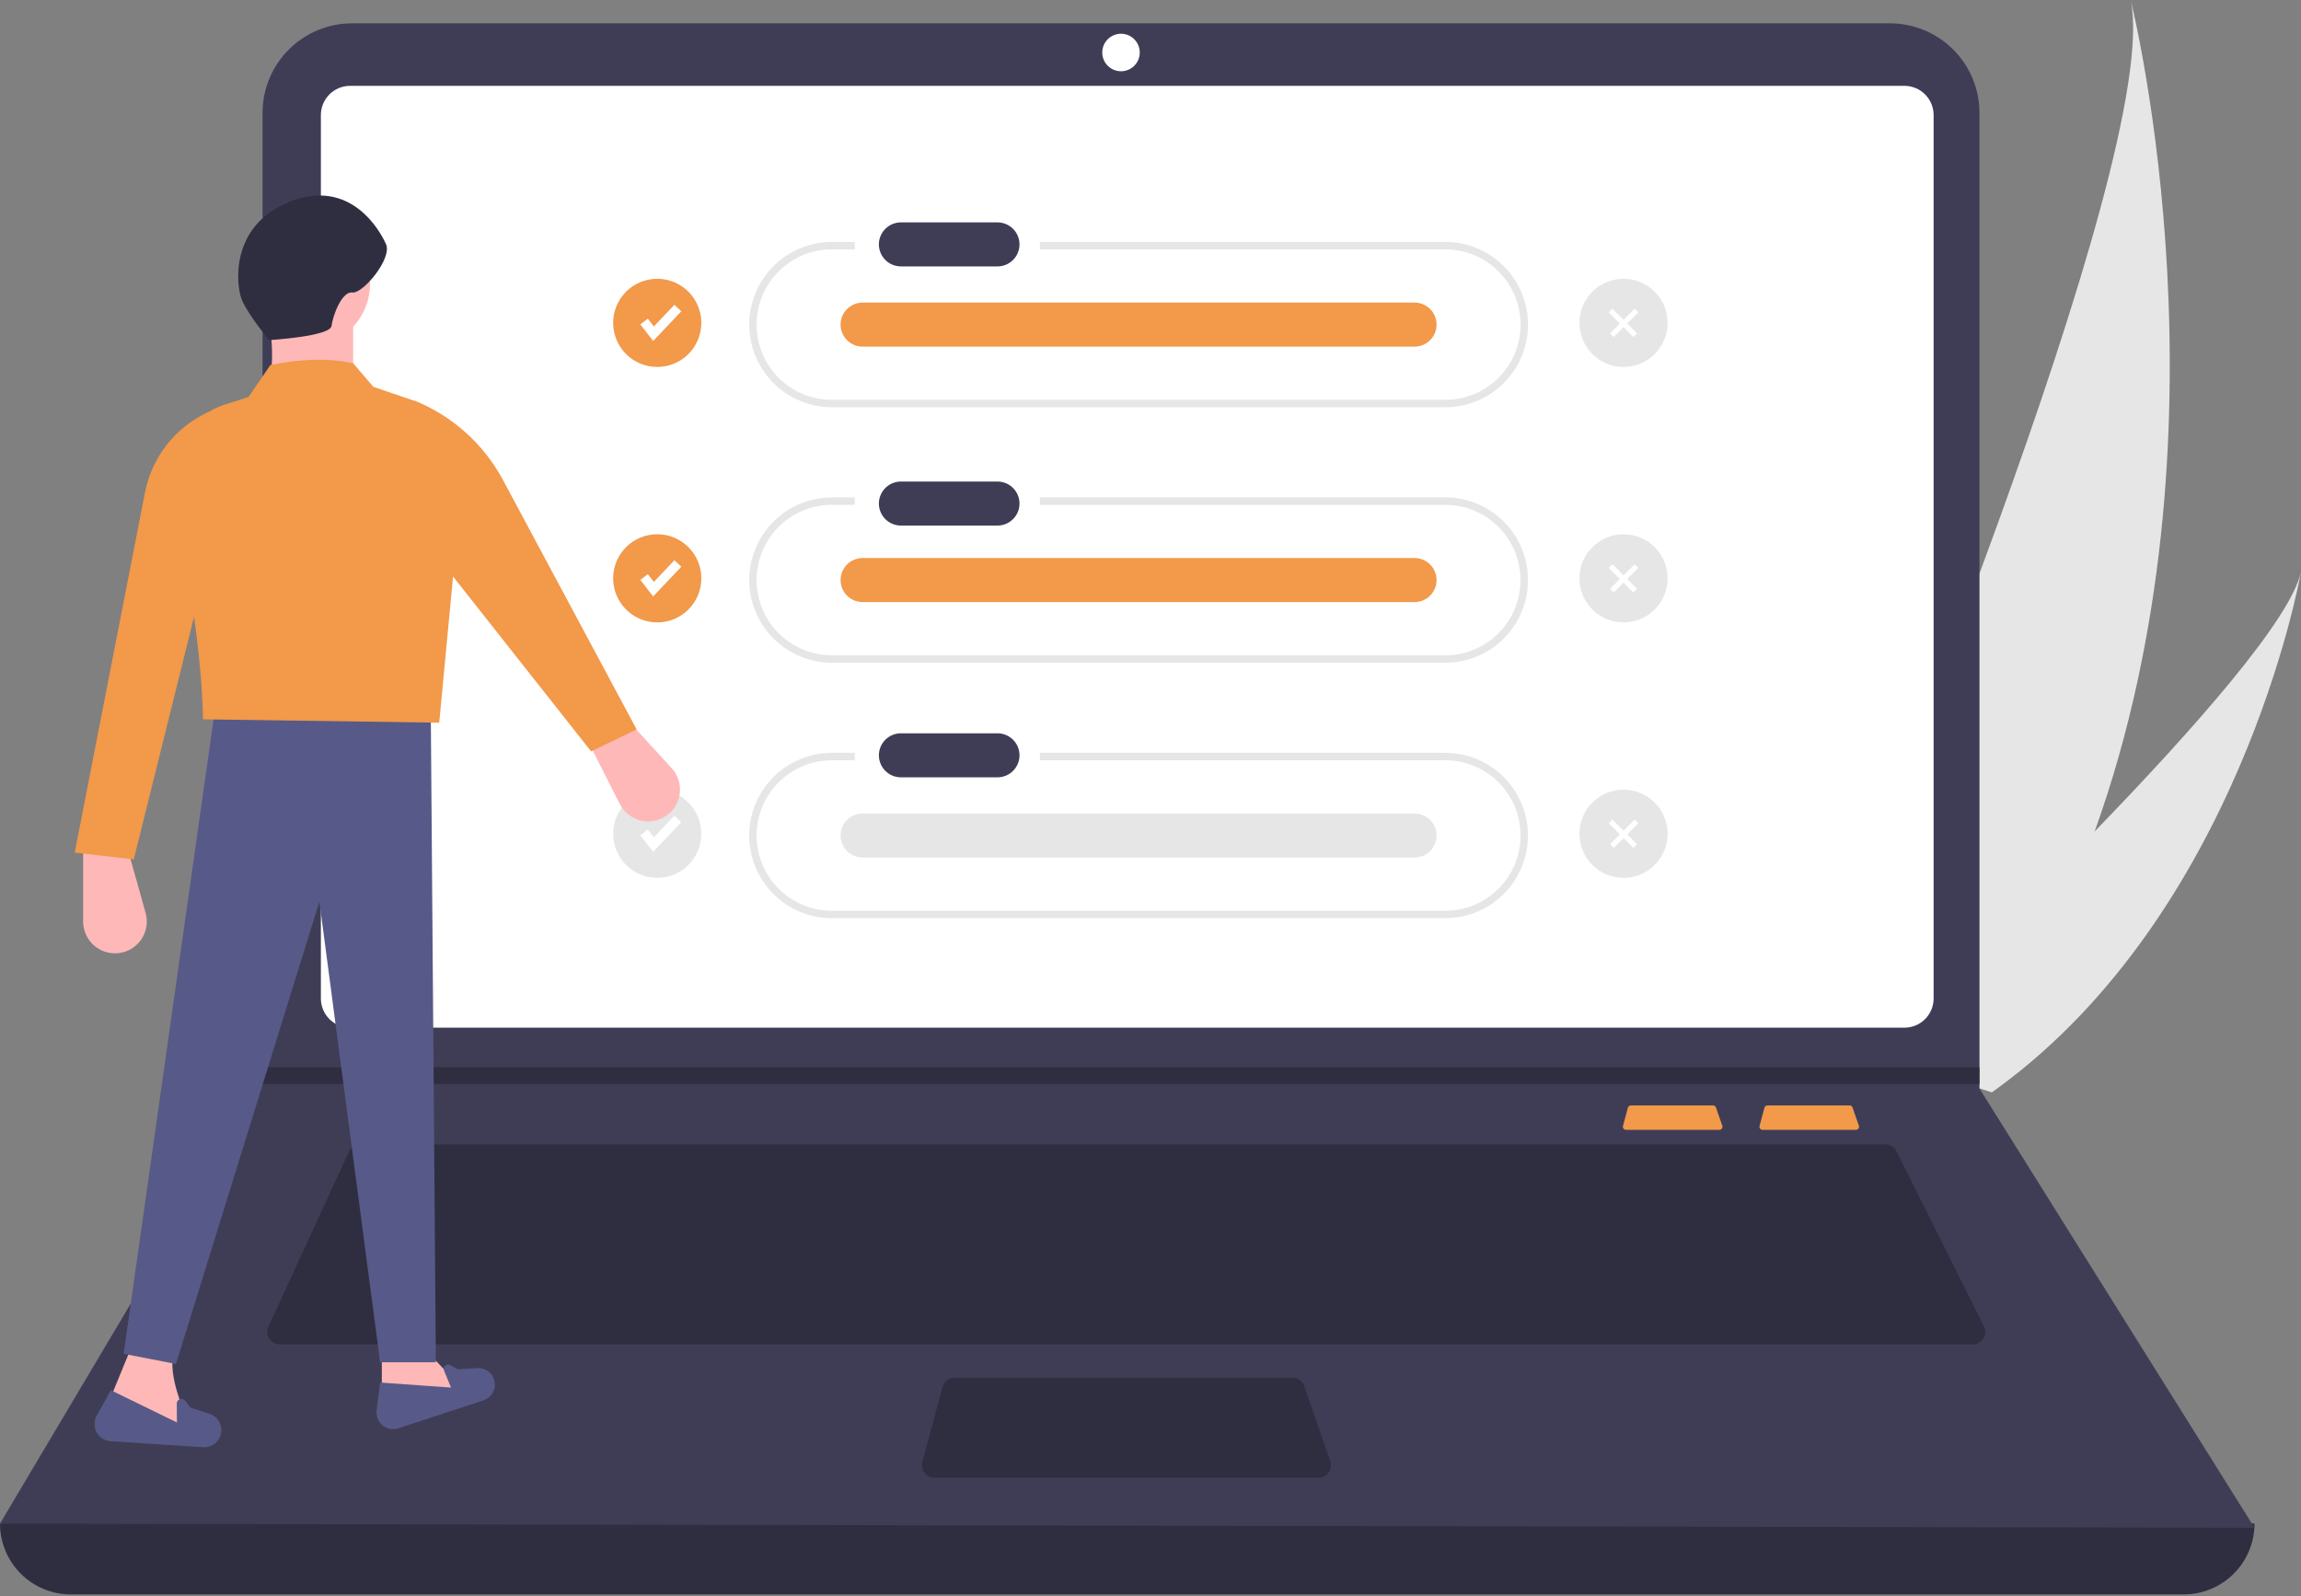 <svg width="160" height="111" viewBox="0 0 160 111" fill="none" xmlns="http://www.w3.org/2000/svg">
<rect x="0" y="0" width="160" height="111" fill="#808080" stroke="none"/>
<g clip-path="url(#clip0)">
<path d="M145.654 57.808C143.497 63.907 140.492 69.672 136.726 74.933C136.64 75.055 136.551 75.174 136.463 75.296L125.038 71.596C125.09 71.478 125.146 71.346 125.206 71.202C128.804 62.691 150.457 10.815 148.158 0C148.377 0.888 155.551 30.27 145.654 57.808Z" fill="#E6E6E6"/>
<path d="M138.931 75.646C138.791 75.751 138.647 75.855 138.502 75.957L129.932 73.181C130.035 73.086 130.154 72.975 130.291 72.848C132.535 70.751 139.2 64.469 145.655 57.808C152.591 50.651 159.288 43.059 160 39.757C159.866 40.51 155.639 63.43 138.931 75.646Z" fill="#E6E6E6"/>
<path d="M151.841 110.867H4.926C3.62 110.867 2.367 110.348 1.443 109.424C0.519 108.5 0 107.248 0 105.941C53.257 99.752 105.512 99.752 156.767 105.941C156.767 107.248 156.248 108.5 155.324 109.424C154.4 110.348 153.147 110.867 151.841 110.867Z" fill="#2F2E41"/>
<path d="M156.767 106.231L0 105.941L18.169 75.37L18.256 75.225V7.85C18.256 7.032 18.417 6.223 18.73 5.467C19.043 4.711 19.501 4.025 20.079 3.447C20.658 2.868 21.344 2.41 22.1 2.097C22.855 1.784 23.665 1.623 24.483 1.623H131.415C132.232 1.623 133.042 1.784 133.798 2.097C134.553 2.41 135.24 2.868 135.818 3.447C136.396 4.025 136.855 4.711 137.168 5.467C137.481 6.223 137.642 7.032 137.642 7.85V75.689L156.767 106.231Z" fill="#3F3D56"/>
<path d="M24.341 5.969C23.803 5.97 23.288 6.184 22.907 6.564C22.527 6.945 22.313 7.46 22.312 7.998V69.43C22.313 69.967 22.527 70.483 22.907 70.863C23.288 71.243 23.803 71.457 24.341 71.458H132.426C132.964 71.457 133.479 71.243 133.86 70.863C134.24 70.483 134.454 69.967 134.454 69.43V7.998C134.454 7.46 134.24 6.945 133.86 6.564C133.479 6.184 132.964 5.97 132.426 5.969H24.341Z" fill="white"/>
<path d="M25.051 79.572C24.885 79.572 24.722 79.62 24.582 79.709C24.443 79.799 24.331 79.927 24.262 80.078L18.663 92.248C18.602 92.38 18.576 92.526 18.586 92.672C18.596 92.817 18.642 92.958 18.721 93.08C18.799 93.203 18.908 93.304 19.036 93.374C19.163 93.444 19.307 93.481 19.453 93.481H137.183C137.331 93.481 137.477 93.443 137.606 93.371C137.736 93.299 137.845 93.195 137.923 93.068C138 92.942 138.045 92.799 138.051 92.65C138.058 92.502 138.027 92.355 137.96 92.223L131.875 80.052C131.803 79.907 131.693 79.786 131.555 79.701C131.418 79.616 131.259 79.571 131.098 79.572L25.051 79.572Z" fill="#2F2E41"/>
<path d="M77.949 4.955C78.669 4.955 79.253 4.371 79.253 3.651C79.253 2.931 78.669 2.347 77.949 2.347C77.229 2.347 76.645 2.931 76.645 3.651C76.645 4.371 77.229 4.955 77.949 4.955Z" fill="white"/>
<path d="M66.377 95.799C66.186 95.799 66 95.862 65.848 95.978C65.697 96.095 65.587 96.258 65.537 96.442L64.133 101.658C64.099 101.787 64.094 101.922 64.12 102.053C64.146 102.184 64.201 102.307 64.282 102.413C64.364 102.519 64.468 102.605 64.588 102.664C64.707 102.723 64.839 102.753 64.972 102.753H91.679C91.818 102.753 91.954 102.72 92.077 102.657C92.201 102.593 92.307 102.501 92.387 102.388C92.467 102.275 92.52 102.145 92.539 102.008C92.559 101.871 92.546 101.731 92.5 101.6L90.695 96.384C90.636 96.213 90.525 96.065 90.377 95.96C90.23 95.855 90.054 95.799 89.873 95.799L66.377 95.799Z" fill="#2F2E41"/>
<path d="M137.642 74.211V75.37H18.169L18.259 75.225V74.211H137.642Z" fill="#2F2E41"/>
<path d="M100.498 16.823H72.309V17.338H100.498C101.886 17.338 103.217 17.889 104.198 18.871C105.18 19.852 105.731 21.183 105.731 22.571C105.731 23.959 105.18 25.29 104.198 26.271C103.217 27.252 101.886 27.803 100.498 27.803H57.844C56.456 27.803 55.125 27.252 54.144 26.271C53.162 25.29 52.611 23.959 52.611 22.571C52.611 21.183 53.162 19.852 54.144 18.871C55.125 17.889 56.456 17.338 57.844 17.338H59.438V16.823H57.844C56.32 16.824 54.859 17.43 53.782 18.508C52.705 19.586 52.1 21.047 52.1 22.571C52.1 24.095 52.705 25.556 53.782 26.634C54.859 27.712 56.32 28.317 57.844 28.318H100.498C101.253 28.319 102.001 28.171 102.699 27.882C103.396 27.593 104.03 27.17 104.564 26.636C105.099 26.102 105.522 25.469 105.811 24.771C106.1 24.073 106.249 23.326 106.249 22.571C106.249 21.816 106.1 21.068 105.811 20.37C105.522 19.673 105.099 19.039 104.564 18.505C104.03 17.972 103.396 17.548 102.699 17.26C102.001 16.971 101.253 16.823 100.498 16.823Z" fill="#E6E6E6"/>
<path d="M100.498 34.586H72.309V35.101H100.498C101.885 35.102 103.215 35.654 104.196 36.635C105.177 37.616 105.728 38.946 105.728 40.334C105.728 41.721 105.177 43.051 104.196 44.033C103.215 45.014 101.885 45.566 100.498 45.566H57.844C56.456 45.566 55.125 45.015 54.144 44.034C53.162 43.053 52.611 41.721 52.611 40.334C52.611 38.946 53.162 37.615 54.144 36.634C55.125 35.652 56.456 35.101 57.844 35.101H59.438V34.586H57.844C56.32 34.587 54.859 35.193 53.782 36.271C52.705 37.349 52.1 38.81 52.1 40.334C52.1 41.858 52.705 43.319 53.782 44.397C54.859 45.474 56.32 46.08 57.844 46.081H100.498C101.253 46.082 102.001 45.933 102.699 45.645C103.396 45.356 104.03 44.933 104.564 44.399C105.099 43.865 105.522 43.231 105.811 42.534C106.1 41.836 106.249 41.089 106.249 40.334C106.249 39.579 106.1 38.831 105.811 38.133C105.522 37.436 105.099 36.802 104.564 36.268C104.03 35.734 103.396 35.311 102.699 35.023C102.001 34.734 101.253 34.586 100.498 34.586Z" fill="#E6E6E6"/>
<path d="M100.498 52.349H72.309V52.864H100.498C101.886 52.864 103.217 53.415 104.198 54.396C105.18 55.378 105.731 56.709 105.731 58.096C105.731 59.484 105.18 60.815 104.198 61.797C103.217 62.778 101.886 63.329 100.498 63.329H57.844C56.456 63.329 55.125 62.778 54.144 61.797C53.162 60.815 52.611 59.484 52.611 58.096C52.611 56.709 53.162 55.378 54.144 54.396C55.125 53.415 56.456 52.864 57.844 52.864H59.438V52.349H57.844C56.319 52.349 54.858 52.954 53.78 54.032C52.702 55.11 52.096 56.572 52.096 58.096C52.096 59.621 52.702 61.083 53.78 62.161C54.858 63.239 56.319 63.844 57.844 63.844H100.498C101.253 63.844 102 63.695 102.698 63.407C103.395 63.118 104.029 62.694 104.562 62.161C105.096 61.627 105.519 60.993 105.808 60.296C106.097 59.599 106.246 58.851 106.246 58.096C106.246 57.342 106.097 56.594 105.808 55.897C105.519 55.2 105.096 54.566 104.562 54.032C104.029 53.499 103.395 53.075 102.698 52.786C102 52.498 101.253 52.349 100.498 52.349Z" fill="#E6E6E6"/>
<path d="M62.619 15.463C62.218 15.47 61.835 15.634 61.553 15.92C61.271 16.206 61.113 16.592 61.113 16.994C61.113 17.395 61.271 17.781 61.553 18.067C61.835 18.354 62.218 18.518 62.619 18.524H69.335C69.536 18.528 69.735 18.491 69.922 18.418C70.109 18.344 70.28 18.234 70.424 18.094C70.569 17.954 70.684 17.787 70.764 17.603C70.844 17.418 70.887 17.22 70.891 17.019C70.894 16.818 70.857 16.618 70.784 16.431C70.71 16.244 70.6 16.074 70.46 15.929C70.32 15.785 70.153 15.669 69.969 15.589C69.784 15.509 69.586 15.466 69.385 15.463C69.368 15.463 69.351 15.463 69.335 15.463H62.619Z" fill="#3F3D56"/>
<path d="M62.619 33.483C62.218 33.49 61.835 33.654 61.553 33.94C61.271 34.227 61.113 34.612 61.113 35.014C61.113 35.416 61.271 35.801 61.553 36.088C61.835 36.374 62.218 36.538 62.619 36.545H69.335C69.741 36.551 70.133 36.397 70.424 36.114C70.716 35.832 70.884 35.445 70.891 35.039C70.897 34.633 70.742 34.241 70.46 33.949C70.177 33.658 69.791 33.49 69.385 33.483C69.368 33.483 69.351 33.483 69.335 33.483H62.619Z" fill="#3F3D56"/>
<path d="M62.619 50.989C62.218 50.995 61.835 51.159 61.553 51.446C61.271 51.732 61.114 52.118 61.114 52.519C61.114 52.921 61.271 53.307 61.553 53.593C61.835 53.879 62.218 54.044 62.619 54.05H69.335C69.741 54.057 70.133 53.902 70.424 53.62C70.716 53.337 70.884 52.95 70.891 52.544C70.897 52.139 70.742 51.747 70.46 51.455C70.178 51.163 69.791 50.995 69.385 50.989C69.368 50.988 69.352 50.988 69.335 50.989H62.619Z" fill="#3F3D56"/>
<path d="M59.956 21.04C59.554 21.047 59.171 21.211 58.89 21.497C58.608 21.784 58.45 22.169 58.45 22.571C58.45 22.973 58.608 23.358 58.89 23.645C59.171 23.931 59.554 24.095 59.956 24.102H98.335C98.537 24.105 98.736 24.069 98.923 23.995C99.11 23.921 99.281 23.811 99.425 23.671C99.57 23.531 99.685 23.364 99.765 23.18C99.845 22.995 99.888 22.797 99.891 22.596C99.895 22.395 99.858 22.195 99.784 22.008C99.711 21.821 99.601 21.651 99.461 21.506C99.321 21.362 99.154 21.246 98.97 21.166C98.785 21.086 98.587 21.043 98.386 21.04C98.369 21.04 98.352 21.04 98.335 21.04H59.956Z" fill="#F2994A"/>
<path d="M59.956 38.803C59.554 38.809 59.172 38.974 58.89 39.26C58.608 39.546 58.45 39.932 58.45 40.334C58.45 40.735 58.608 41.121 58.89 41.407C59.172 41.694 59.554 41.858 59.956 41.864H98.336C98.537 41.868 98.736 41.831 98.923 41.758C99.11 41.684 99.281 41.574 99.425 41.434C99.57 41.294 99.685 41.127 99.765 40.943C99.845 40.758 99.888 40.56 99.891 40.359C99.895 40.158 99.858 39.958 99.785 39.771C99.711 39.584 99.601 39.413 99.461 39.269C99.321 39.125 99.154 39.009 98.97 38.929C98.785 38.849 98.587 38.806 98.386 38.803C98.369 38.803 98.352 38.803 98.336 38.803H59.956Z" fill="#F2994A"/>
<path d="M59.956 56.566C59.554 56.572 59.172 56.736 58.89 57.023C58.608 57.309 58.45 57.695 58.45 58.096C58.45 58.498 58.608 58.884 58.89 59.17C59.172 59.456 59.554 59.621 59.956 59.627H98.336C98.537 59.63 98.736 59.594 98.923 59.52C99.11 59.446 99.281 59.336 99.425 59.197C99.57 59.057 99.685 58.89 99.765 58.706C99.845 58.521 99.888 58.323 99.891 58.122C99.895 57.921 99.858 57.721 99.785 57.534C99.711 57.347 99.601 57.176 99.461 57.032C99.321 56.887 99.154 56.772 98.97 56.692C98.785 56.612 98.587 56.569 98.386 56.566C98.369 56.566 98.352 56.566 98.336 56.566H59.956Z" fill="#E6E6E6"/>
<path d="M45.701 25.516C47.394 25.516 48.767 24.143 48.767 22.45C48.767 20.757 47.394 19.385 45.701 19.385C44.008 19.385 42.636 20.757 42.636 22.45C42.636 24.143 44.008 25.516 45.701 25.516Z" fill="#F2994A"/>
<path d="M45.417 23.71L44.524 22.561L45.044 22.157L45.466 22.701L46.895 21.193L47.373 21.646L45.417 23.71Z" fill="white"/>
<path d="M45.701 43.279C47.394 43.279 48.767 41.906 48.767 40.213C48.767 38.52 47.394 37.148 45.701 37.148C44.008 37.148 42.636 38.52 42.636 40.213C42.636 41.906 44.008 43.279 45.701 43.279Z" fill="#F2994A"/>
<path d="M45.417 41.472L44.524 40.324L45.044 39.92L45.466 40.464L46.895 38.956L47.373 39.409L45.417 41.472Z" fill="white"/>
<path d="M45.701 61.041C47.394 61.041 48.767 59.669 48.767 57.976C48.767 56.283 47.394 54.91 45.701 54.91C44.008 54.91 42.636 56.283 42.636 57.976C42.636 59.669 44.008 61.041 45.701 61.041Z" fill="#E6E6E6"/>
<path d="M112.891 25.516C114.584 25.516 115.957 24.143 115.957 22.45C115.957 20.757 114.584 19.385 112.891 19.385C111.198 19.385 109.826 20.757 109.826 22.45C109.826 24.143 111.198 25.516 112.891 25.516Z" fill="#E6E6E6"/>
<path d="M112.891 43.279C114.584 43.279 115.957 41.906 115.957 40.213C115.957 38.52 114.584 37.148 112.891 37.148C111.198 37.148 109.826 38.52 109.826 40.213C109.826 41.906 111.198 43.279 112.891 43.279Z" fill="#E6E6E6"/>
<path d="M112.891 61.041C114.584 61.041 115.957 59.669 115.957 57.976C115.957 56.283 114.584 54.91 112.891 54.91C111.198 54.91 109.826 56.283 109.826 57.976C109.826 59.669 111.198 61.041 112.891 61.041Z" fill="#E6E6E6"/>
<path d="M45.417 59.235L44.524 58.087L45.044 57.683L45.466 58.227L46.895 56.719L47.373 57.171L45.417 59.235Z" fill="white"/>
<path d="M112.117 21.466L111.862 21.721L113.576 23.435L113.831 23.18L112.117 21.466Z" fill="white"/>
<path d="M113.666 21.466L111.952 23.18L112.207 23.435L113.921 21.721L113.666 21.466Z" fill="white"/>
<path d="M112.117 39.228L111.862 39.484L113.576 41.198L113.831 40.943L112.117 39.228Z" fill="white"/>
<path d="M113.666 39.228L111.952 40.943L112.207 41.198L113.921 39.484L113.666 39.228Z" fill="white"/>
<path d="M112.117 56.991L111.862 57.246L113.576 58.961L113.831 58.705L112.117 56.991Z" fill="white"/>
<path d="M113.666 56.991L111.952 58.705L112.207 58.961L113.921 57.246L113.666 56.991Z" fill="white"/>
<path d="M46.291 56.748C46.558 56.571 46.784 56.339 46.952 56.067C47.121 55.794 47.228 55.489 47.267 55.171C47.306 54.853 47.276 54.531 47.178 54.226C47.08 53.921 46.917 53.641 46.701 53.405L43.758 50.198L40.932 51.629L43.095 55.902C43.236 56.18 43.434 56.426 43.677 56.622C43.92 56.819 44.202 56.962 44.503 57.042C44.805 57.121 45.12 57.137 45.429 57.086C45.737 57.035 46.031 56.92 46.291 56.748Z" fill="#FFB8B8"/>
<path d="M8.251 66.274C8.569 66.237 8.875 66.132 9.148 65.965C9.421 65.798 9.655 65.574 9.833 65.308C10.012 65.043 10.13 64.741 10.181 64.425C10.231 64.109 10.213 63.786 10.126 63.477L8.95 59.286H5.781V64.076C5.781 64.388 5.848 64.697 5.975 64.982C6.103 65.266 6.29 65.521 6.523 65.729C6.756 65.936 7.031 66.092 7.328 66.186C7.626 66.281 7.941 66.311 8.251 66.274Z" fill="#FFB8B8"/>
<path d="M26.551 97.892L32.535 96.953L30.071 94.371H26.551V97.892Z" fill="#FFB8B8"/>
<path d="M7.307 98.126L13.526 99.769C12.381 97.393 11.675 95.29 12.118 93.902L9.185 93.55L7.307 98.126Z" fill="#FFB8B8"/>
<path d="M8.598 94.137L12.235 94.841L22.209 62.689L26.433 94.723H30.306L29.954 49.43H14.934L8.598 94.137Z" fill="#575A88"/>
<path d="M27.697 99.317L33.616 97.369C33.773 97.318 33.917 97.233 34.038 97.121C34.16 97.008 34.255 96.871 34.319 96.718C34.383 96.566 34.413 96.401 34.407 96.236C34.401 96.071 34.36 95.909 34.286 95.761C34.184 95.558 34.025 95.389 33.828 95.277C33.631 95.164 33.405 95.112 33.179 95.127L31.836 95.218L31.31 94.922C31.254 94.891 31.191 94.877 31.127 94.884C31.064 94.891 31.004 94.917 30.957 94.959C30.909 95.001 30.876 95.057 30.861 95.119C30.847 95.181 30.852 95.246 30.877 95.305L31.362 96.484L26.433 96.132L26.19 98.077C26.166 98.27 26.191 98.466 26.263 98.647C26.335 98.828 26.452 98.987 26.602 99.111C26.753 99.235 26.932 99.319 27.123 99.355C27.314 99.39 27.512 99.377 27.697 99.317Z" fill="#575A88"/>
<path d="M7.689 100.212L14.124 100.629C14.295 100.64 14.466 100.614 14.626 100.553C14.786 100.492 14.93 100.397 15.05 100.276C15.17 100.154 15.263 100.007 15.321 99.846C15.379 99.686 15.402 99.514 15.389 99.344C15.369 99.109 15.282 98.886 15.136 98.702C14.99 98.517 14.794 98.38 14.57 98.307L13.246 97.876L12.855 97.388C12.814 97.337 12.758 97.3 12.695 97.282C12.631 97.264 12.564 97.266 12.502 97.288C12.44 97.31 12.386 97.351 12.349 97.405C12.311 97.459 12.291 97.523 12.291 97.589L12.302 98.908L7.707 96.666L6.722 98.44C6.624 98.616 6.573 98.814 6.572 99.015C6.571 99.217 6.622 99.415 6.718 99.592C6.815 99.769 6.954 99.918 7.124 100.027C7.294 100.135 7.488 100.199 7.689 100.212Z" fill="#575A88"/>
<path d="M21.388 24.084C23.786 24.084 25.729 22.14 25.729 19.742C25.729 17.345 23.786 15.401 21.388 15.401C18.99 15.401 17.046 17.345 17.046 19.742C17.046 22.14 18.99 24.084 21.388 24.084Z" fill="#FFB8B8"/>
<path d="M18.572 27.722H24.556V21.972H18.572C19.066 23.748 19.002 25.683 18.572 27.722Z" fill="#FFB8B8"/>
<path d="M14.113 50.017L30.541 50.251L32.183 32.896C32.183 31.763 31.829 30.66 31.169 29.739C30.51 28.819 29.578 28.128 28.506 27.764L25.964 26.9L24.556 25.258C22.778 24.873 20.844 24.966 18.806 25.375L17.281 27.604L15.638 28.129C14.522 28.485 13.552 29.194 12.874 30.15C12.196 31.106 11.847 32.256 11.88 33.428C13.102 39.741 14.053 45.609 14.113 50.017Z" fill="#F2994A"/>
<path d="M5.195 59.286L9.302 59.756L13.995 40.864L14.465 28.66L14.326 28.727C13.24 29.253 12.291 30.024 11.554 30.981C10.818 31.937 10.314 33.051 10.083 34.236L5.195 59.286Z" fill="#F2994A"/>
<path d="M41.101 52.246L44.27 50.721L34.977 33.38C33.627 30.862 31.433 28.9 28.78 27.839L30.541 38.869L41.101 52.246Z" fill="#F2994A"/>
<path d="M18.705 23.65C18.705 23.65 22.962 23.398 23.054 22.661C23.146 21.925 23.768 20.245 24.504 20.337C25.241 20.429 27.281 17.975 26.844 16.985C26.407 15.995 24.344 12.352 20.133 14.031C15.921 15.71 16.404 19.922 16.841 20.911C17.278 21.901 18.705 23.65 18.705 23.65Z" fill="#2F2E41"/>
<path d="M122.895 76.866C122.849 76.866 122.803 76.882 122.766 76.91C122.73 76.938 122.703 76.978 122.691 77.023L122.349 78.293C122.34 78.324 122.339 78.357 122.346 78.389C122.352 78.421 122.365 78.451 122.385 78.477C122.405 78.502 122.43 78.523 122.46 78.538C122.489 78.552 122.521 78.56 122.553 78.56H129.057C129.09 78.56 129.124 78.552 129.154 78.536C129.184 78.521 129.209 78.498 129.229 78.471C129.249 78.443 129.261 78.411 129.266 78.378C129.271 78.345 129.268 78.311 129.257 78.279L128.817 77.008C128.803 76.967 128.776 76.931 128.74 76.905C128.704 76.88 128.661 76.866 128.617 76.866H122.895Z" fill="#F2994A"/>
<path d="M113.399 76.866C113.353 76.866 113.308 76.882 113.271 76.91C113.234 76.938 113.207 76.978 113.195 77.023L112.853 78.293C112.845 78.324 112.843 78.357 112.85 78.389C112.856 78.421 112.87 78.451 112.889 78.477C112.909 78.502 112.935 78.523 112.964 78.538C112.993 78.552 113.025 78.56 113.057 78.56H119.561C119.595 78.56 119.628 78.552 119.658 78.536C119.688 78.521 119.714 78.498 119.733 78.471C119.753 78.443 119.766 78.411 119.77 78.378C119.775 78.345 119.772 78.311 119.761 78.279L119.321 77.008C119.307 76.967 119.28 76.931 119.244 76.905C119.208 76.88 119.165 76.866 119.121 76.866H113.399Z" fill="#F2994A"/>
</g>
<defs>
<clipPath id="clip0">
<rect width="160" height="110.867" fill="white"/>
</clipPath>
</defs>
</svg>
